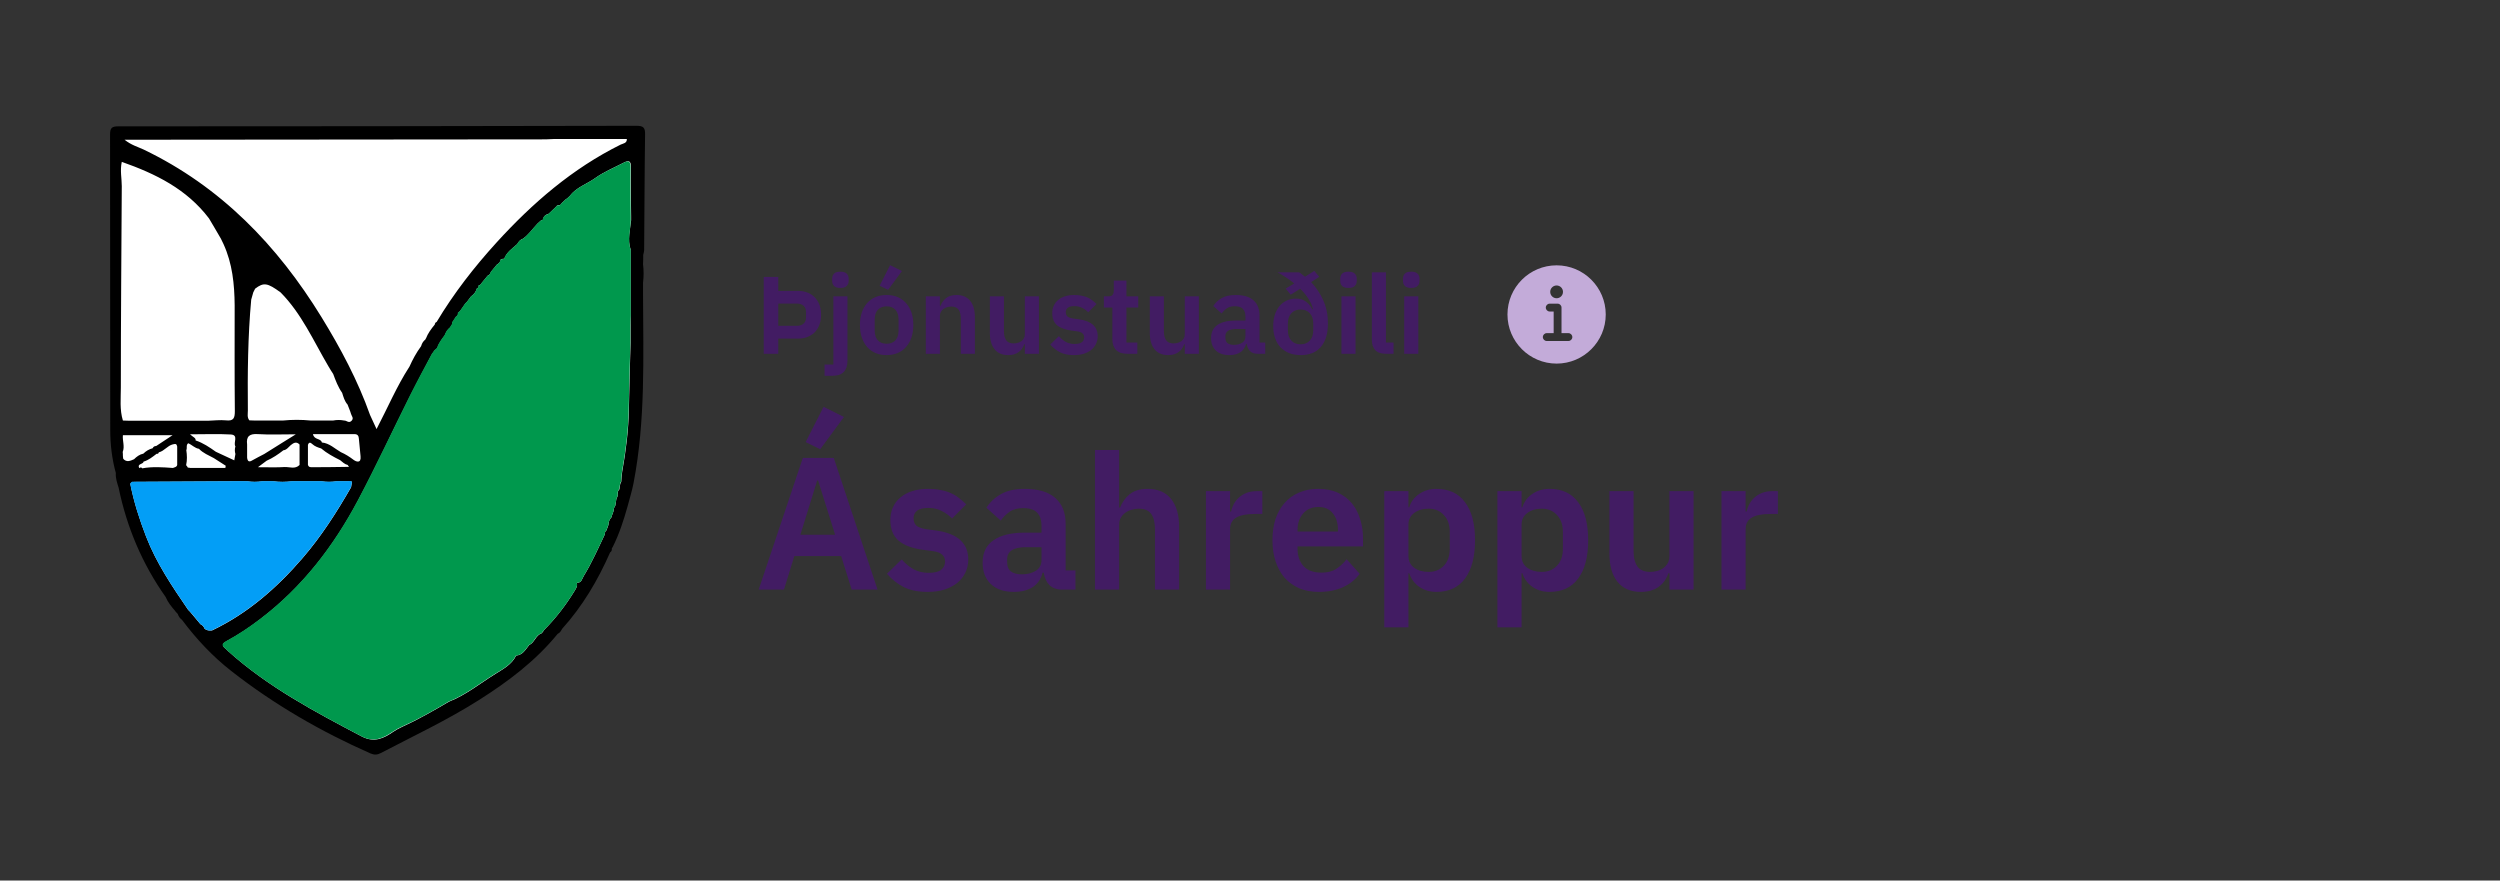 <svg width="318" height="112" viewBox="0 0 318 112" fill="none" xmlns="http://www.w3.org/2000/svg">
<rect x="0" y="0" width="318" height="112" fill="#333333" stroke="none"/>
<g clip-path="url(#clip0_2491:57882)">
<path d="M47.779 95.763C47.614 95.763 47.425 95.716 47.235 95.622C40.73 92.736 34.793 89.211 29.589 85.166C27.365 83.416 25.331 81.311 23.368 78.685L23.344 78.661L23.32 78.638C23.084 78.472 22.942 78.259 22.847 77.999L22.824 77.951L22.516 77.597L22.493 77.573C21.972 76.982 21.546 76.461 21.286 75.846V75.823L21.262 75.799C18.377 71.707 16.366 67.047 15.325 61.961V61.937L15.302 61.843C15.112 61.275 14.923 60.731 14.97 60.163V60.116V60.069C14.521 58.389 14.284 56.615 14.284 54.652C14.284 48.927 14.284 43.203 14.284 37.478C14.284 30.808 14.284 23.877 14.261 17.088C14.261 16.733 14.308 16.52 14.403 16.426C14.474 16.355 14.687 16.308 15.041 16.308C37.75 16.308 59.914 16.284 80.943 16.237C81.345 16.237 81.558 16.284 81.677 16.402C81.771 16.52 81.818 16.733 81.818 17.112C81.771 20.542 81.747 24.019 81.724 27.378C81.724 28.845 81.7 30.287 81.7 31.754C81.7 31.896 81.677 32.038 81.653 32.18C81.629 32.251 81.629 32.322 81.606 32.416V32.44L81.582 33.646V33.67C81.677 34.427 81.677 35.208 81.582 35.965V35.988V37.431C81.582 38.543 81.582 39.678 81.606 40.79C81.653 47.579 81.7 54.604 80.399 61.441C80.281 62.103 80.092 62.789 79.902 63.451C79.808 63.759 79.737 64.066 79.642 64.397C79.24 65.84 78.649 67.733 77.75 69.531L77.608 69.791V69.862C77.608 70.051 77.561 70.098 77.513 70.145L77.442 70.193L77.419 70.264C75.692 74.12 73.705 77.289 71.339 79.915L71.316 79.939L71.292 79.962C71.174 80.199 71.055 80.412 70.843 80.506L70.795 80.53L70.772 80.577C68.359 83.534 65.284 86.136 60.789 88.975C57.785 90.867 54.568 92.499 51.469 94.084C50.452 94.604 49.411 95.148 48.371 95.669C48.158 95.716 47.969 95.763 47.779 95.763Z" fill="white"/>
<path d="M81.936 31.754C81.983 26.881 81.983 21.985 82.054 17.112C82.078 16.213 81.818 16 80.943 16C58.968 16.047 37.016 16.071 15.041 16.071C14.213 16.071 14 16.284 14 17.112C14.024 29.625 14 42.162 14.024 54.675C14.024 56.52 14.236 58.365 14.733 60.163C14.686 60.825 14.899 61.417 15.088 62.032C16.129 67.07 18.092 71.73 21.073 75.941C21.357 76.627 21.83 77.195 22.303 77.739V77.762C22.397 77.88 22.492 77.975 22.61 78.093C22.705 78.401 22.894 78.661 23.154 78.85C24.976 81.287 27.034 83.487 29.423 85.355C34.863 89.613 40.801 93.043 47.117 95.834C47.613 96.047 47.992 96.024 48.441 95.787C52.604 93.611 56.886 91.6 60.883 89.069C64.621 86.704 68.122 84.078 70.937 80.624C71.221 80.506 71.362 80.246 71.504 79.986C74.106 77.1 76.046 73.812 77.607 70.264C77.797 70.145 77.844 69.98 77.82 69.767C77.868 69.696 77.891 69.625 77.939 69.578C78.766 67.922 79.334 66.171 79.831 64.397C80.091 63.404 80.399 62.434 80.588 61.441C82.125 53.469 81.818 45.426 81.794 37.384C81.794 37.218 81.794 37.076 81.794 36.911C81.794 36.603 81.794 36.272 81.794 35.965C81.889 35.184 81.889 34.38 81.794 33.599C81.818 33.197 81.818 32.818 81.818 32.416C81.865 32.203 81.936 31.991 81.936 31.754ZM16.862 17.774C34.39 17.75 51.918 17.75 69.423 17.727C69.778 17.727 70.132 17.68 70.487 17.68C72.309 17.68 74.106 17.68 75.928 17.68H76.401C76.638 17.68 76.874 17.68 77.111 17.68C77.56 17.68 78.033 17.68 78.483 17.68C78.908 17.68 79.334 17.68 79.736 17.68C79.76 18.224 79.263 18.247 78.956 18.389C72.805 21.441 67.743 25.817 63.154 30.855C60.316 33.977 57.714 37.313 55.538 40.956C55.372 41.003 55.325 41.145 55.301 41.287C54.852 41.831 54.426 42.399 54.166 43.085L54.118 43.108V43.179C53.834 43.392 53.669 43.676 53.574 44.007L53.551 44.054C52.959 44.859 52.486 45.734 52.084 46.633C50.475 49.117 49.316 51.86 47.897 54.581C47.59 53.895 47.329 53.327 47.069 52.783C45.508 48.383 43.332 44.315 40.895 40.341C35.289 31.21 28.075 23.735 18.282 19.028C17.524 18.673 16.697 18.46 15.845 17.774H16.862ZM33.917 58.602C34.674 58.271 35.384 57.798 36.046 57.277C36.472 57.23 36.685 56.875 36.992 56.615C37.347 56.331 37.702 56.118 38.104 56.544C38.104 57.419 38.104 58.271 38.104 59.146C37.536 59.714 36.85 59.383 36.212 59.406C35.171 59.477 34.106 59.43 32.805 59.43C33.326 59.051 33.61 58.839 33.917 58.602ZM32.096 58.555C31.646 58.839 31.481 58.649 31.433 58.2C31.433 57.656 31.433 57.088 31.433 56.544C31.291 55.48 31.765 55.148 32.805 55.219C34.296 55.314 35.81 55.243 37.631 55.243C36.898 55.693 36.425 56 35.952 56.284C35.171 56.781 34.39 57.254 33.61 57.75C33.113 58.011 32.593 58.271 32.096 58.555ZM35.975 53.493C35.81 53.493 35.668 53.493 35.502 53.493H32.427C32.19 53.493 31.954 53.469 31.717 53.469C31.41 53.09 31.528 52.641 31.528 52.215C31.481 47.508 31.528 42.801 31.954 38.117C32.048 37.81 32.12 37.502 32.214 37.195C32.285 37.029 32.38 36.887 32.451 36.721C33.539 35.894 34.012 35.965 35.691 37.195C38.364 39.891 39.878 43.368 41.77 46.585C41.96 46.917 42.173 47.248 42.386 47.579C42.693 48.407 43.001 49.235 43.521 49.968C43.687 50.489 43.828 51.032 44.207 51.458C44.349 51.86 44.538 52.239 44.656 52.665C44.727 52.925 45.035 53.185 44.727 53.516C44.373 53.895 44.089 53.469 43.781 53.493C43.308 53.398 42.835 53.398 42.362 53.493C41.416 53.493 40.469 53.493 39.523 53.493C38.341 53.374 37.158 53.374 35.975 53.493ZM39.169 56.591C39.31 56.166 39.523 56.307 39.736 56.497C40.044 56.781 40.446 56.922 40.848 57.041C41.581 57.656 42.409 58.105 43.261 58.531C43.568 58.768 43.828 59.051 44.231 59.146C44.278 59.217 44.325 59.312 44.396 59.383C42.882 59.406 41.345 59.43 39.831 59.43C39.547 59.43 39.263 59.477 39.169 59.122V56.591ZM43.355 57.514C42.575 57.065 41.913 56.379 40.943 56.284C40.801 55.716 39.973 56 39.807 55.219C41.581 55.219 43.332 55.219 45.082 55.219C45.508 55.219 45.626 55.456 45.65 55.811C45.721 56.544 45.792 57.301 45.863 58.034C45.957 58.957 45.342 58.768 44.964 58.484C44.467 58.105 43.947 57.774 43.355 57.514ZM23.698 57.254C23.84 56.993 23.627 56.639 23.935 56.379C24.408 56.568 24.787 57.017 25.307 57.088C25.827 57.632 26.537 57.916 27.199 58.271C27.696 58.602 28.216 58.933 28.713 59.241C28.689 59.335 28.689 59.43 28.666 59.525H24.124C24.053 59.525 23.982 59.501 23.911 59.501C23.84 59.383 23.769 59.264 23.675 59.17C23.817 58.531 23.793 57.892 23.698 57.254ZM27.459 57.467C26.655 56.899 25.827 56.331 24.881 56.024C24.928 55.693 24.574 55.621 24.172 55.243C26.087 55.243 27.743 55.172 29.375 55.267C30.393 55.338 29.636 56.307 29.943 56.781C29.849 57.112 29.849 57.419 29.943 57.75C29.896 58.011 29.849 58.271 29.801 58.555C28.973 58.176 28.216 57.821 27.459 57.467ZM15.372 49.282C15.372 40.743 15.443 32.203 15.49 23.664C15.49 22.694 15.254 21.701 15.49 20.589C19.795 22.103 23.746 24.043 26.584 27.78C27.081 28.632 27.601 29.483 28.098 30.358C28.216 30.595 28.311 30.808 28.429 31.044C29.565 33.528 29.825 36.154 29.849 38.85C29.849 43.321 29.825 47.816 29.872 52.286C29.872 53.161 29.73 53.587 28.737 53.469C28.003 53.398 27.247 53.493 26.513 53.516C26.206 53.516 25.875 53.516 25.567 53.516C25.165 53.516 24.787 53.516 24.384 53.516H23.911C22.019 53.516 20.127 53.516 18.234 53.516H16.342C16.105 53.516 15.869 53.493 15.632 53.493C15.206 52.097 15.372 50.678 15.372 49.282ZM22.539 59.146C22.468 59.43 22.208 59.43 21.995 59.525C20.694 59.43 19.393 59.335 18.092 59.572C17.974 59.406 17.856 59.454 17.714 59.548C17.666 59.454 17.643 59.359 17.643 59.312C17.643 58.98 18.234 59.028 18.258 58.72C18.896 58.531 19.393 58.129 19.914 57.727C20.079 57.75 20.174 57.679 20.198 57.538C20.907 57.372 21.286 56.686 21.995 56.52C22.374 56.426 22.468 56.473 22.539 56.804C22.539 57.585 22.539 58.365 22.539 59.146ZM15.68 58.365C15.656 58.224 15.632 58.105 15.632 57.963C15.632 57.798 15.632 57.656 15.608 57.49C15.892 56.781 15.561 56.071 15.632 55.361H21.948C21.167 55.882 20.529 56.307 19.866 56.733C19.677 56.733 19.512 56.804 19.417 57.017C18.968 57.135 18.565 57.372 18.234 57.703C17.761 57.798 17.383 58.082 17.051 58.413C16.578 58.626 16.105 58.839 15.68 58.365ZM26.726 80.199C26.466 80.199 26.229 80.151 26.017 79.962C25.922 79.702 25.756 79.513 25.496 79.394C25.189 79.016 24.858 78.614 24.526 78.235C24.408 78.093 24.266 77.928 24.148 77.786C24.077 77.715 24.006 77.644 23.935 77.573C21.901 74.593 19.89 71.636 18.589 68.253C17.737 66.053 17.028 63.83 16.578 61.535C16.649 61.464 16.744 61.37 16.815 61.299C21.073 61.275 25.307 61.251 29.565 61.228C30.203 61.228 30.842 61.228 31.481 61.228C31.788 61.275 32.096 61.299 32.403 61.299C32.711 61.299 33.018 61.275 33.349 61.228C33.823 61.228 34.319 61.228 34.792 61.228C35.171 61.275 35.549 61.299 35.928 61.299C36.33 61.299 36.732 61.275 37.111 61.228C38.388 61.228 39.642 61.228 40.919 61.228C41.534 61.322 42.173 61.322 42.788 61.228C43.261 61.228 43.734 61.228 44.231 61.228C44.302 61.228 44.373 61.228 44.467 61.204C44.562 61.228 44.68 61.251 44.775 61.275C44.727 61.511 44.704 61.748 44.656 61.985C42.835 65.154 40.872 68.229 38.483 70.997C35.218 74.782 31.528 78.022 26.963 80.199C26.892 80.199 26.821 80.199 26.726 80.199ZM80.209 31.73V32.227C80.209 34.829 80.209 37.431 80.209 40.033C80.209 40.506 80.209 40.979 80.209 41.452C80.209 42.162 80.209 42.872 80.209 43.581C80.138 46.396 80.044 49.235 79.996 52.05C79.949 54.723 79.618 57.372 79.145 59.998C79.074 60.423 79.05 60.849 79.027 61.275C78.979 61.346 78.956 61.441 78.908 61.511C78.861 61.748 78.814 61.985 78.79 62.245C78.624 62.387 78.577 62.576 78.577 62.765C78.577 62.812 78.577 62.883 78.577 62.955C78.553 63.025 78.553 63.12 78.53 63.191C78.483 63.262 78.459 63.333 78.412 63.404C78.364 63.711 78.317 63.995 78.27 64.303C78.222 64.397 78.175 64.516 78.104 64.61C78.08 64.752 78.057 64.894 78.033 65.036C77.962 65.202 77.915 65.391 77.844 65.556C77.82 65.627 77.797 65.698 77.797 65.769C77.536 66.053 77.394 66.361 77.394 66.739V66.763L77.134 67.472C77.016 67.567 76.945 67.685 76.945 67.827C76.945 67.875 76.945 67.898 76.945 67.946C76.093 69.743 75.289 71.565 74.248 73.268C74.035 73.599 73.988 74.143 73.421 74.119L73.373 74.167C73.491 74.593 73.231 74.9 73.042 75.231C71.978 76.958 70.748 78.567 69.328 80.01C69.257 80.08 69.186 80.175 69.115 80.246V80.27V80.293C69.044 80.388 68.973 80.459 68.902 80.553C68.145 80.79 68.004 81.736 67.318 82.044C66.844 82.612 66.513 83.321 65.638 83.392V83.416C65.094 84.528 64.006 85.095 63.036 85.71C61.073 86.917 59.275 88.407 57.099 89.258C55.159 90.394 53.196 91.529 51.161 92.452C50.759 92.641 50.404 92.83 50.05 93.067C48.82 93.918 47.613 94.51 46.028 93.682C40.044 90.536 34.059 87.366 28.997 82.801C28.902 82.73 28.831 82.612 28.737 82.54C28.193 82.138 28.24 81.878 28.855 81.547C30.345 80.743 31.741 79.82 33.089 78.779C38.459 74.711 42.456 69.507 45.579 63.617C47.897 59.241 49.979 54.746 52.202 50.299C53.101 48.525 54.047 46.775 54.97 45.024C55.041 44.93 55.088 44.859 55.159 44.764L55.183 44.74C55.206 44.669 55.254 44.599 55.325 44.551C55.419 44.456 55.538 44.362 55.632 44.267C55.821 43.652 56.224 43.156 56.602 42.635C56.744 42.257 56.933 41.925 57.264 41.665C57.359 41.523 57.454 41.358 57.548 41.216V41.003C57.619 40.908 57.666 40.837 57.737 40.743L57.761 40.695C57.856 40.553 57.95 40.412 58.021 40.293C58.211 40.199 58.282 40.033 58.282 39.82H58.258C58.352 39.726 58.447 39.655 58.542 39.56C58.755 39.252 58.968 38.945 59.18 38.638C59.275 38.543 59.346 38.448 59.441 38.354C59.606 38.141 59.772 37.904 59.937 37.691C60.103 37.573 60.269 37.431 60.387 37.266C60.505 37.1 60.6 36.934 60.647 36.721C60.836 36.651 60.907 36.509 60.907 36.319C60.907 36.296 60.907 36.296 60.907 36.272C61.096 36.272 61.215 36.154 61.286 35.988C61.546 35.681 61.782 35.373 62.043 35.066C62.255 34.971 62.397 34.829 62.445 34.593C62.705 34.285 62.965 33.977 63.225 33.646C63.509 33.504 63.675 33.268 63.722 32.96C63.864 32.937 64.006 32.913 64.148 32.913C64.455 32.085 65.189 31.588 65.804 31.044C65.969 30.737 66.182 30.477 66.537 30.358C67.27 29.838 67.767 29.081 68.382 28.442C68.477 28.371 68.548 28.277 68.642 28.206C68.713 28.135 68.808 28.064 68.879 27.993C68.926 27.969 68.997 27.969 69.068 27.969C69.115 27.52 69.399 27.307 69.801 27.189C70.109 26.905 70.416 26.597 70.724 26.313C70.842 26.101 71.031 26.077 71.244 26.077V26.101C71.315 26.006 71.41 25.911 71.481 25.817C71.623 25.675 71.788 25.533 71.93 25.391C72.025 25.32 72.12 25.273 72.19 25.202C72.285 25.107 72.38 25.036 72.474 24.942C73.302 23.83 74.627 23.428 75.691 22.671C76.803 21.866 78.08 21.346 79.311 20.707C79.973 20.352 80.28 20.447 80.257 21.299C80.209 23.38 80.257 25.462 80.28 27.544C80.28 27.709 80.28 27.851 80.28 28.017C80.162 29.199 79.784 30.477 80.209 31.73Z" fill="black"/>
<path d="M24.124 59.525C24.053 59.525 23.982 59.501 23.911 59.501C24.006 59.454 24.077 59.454 24.124 59.525Z" fill="black"/>
<path d="M55.253 44.504C55.206 44.551 55.159 44.622 55.111 44.693C55.135 44.622 55.182 44.551 55.253 44.504Z" fill="black"/>
<path d="M26.016 79.962C25.922 79.702 25.756 79.513 25.496 79.394C25.188 79.016 24.857 78.614 24.55 78.235C24.408 78.093 24.289 77.928 24.148 77.786C24.076 77.715 24.006 77.644 23.935 77.573C21.9 74.593 19.89 71.636 18.565 68.229C17.713 66.03 17.004 63.806 16.554 61.511C16.531 61.606 16.507 61.677 16.483 61.772C16.507 61.701 16.531 61.606 16.554 61.511C16.625 61.441 16.696 61.346 16.791 61.275C21.049 61.251 25.283 61.228 29.541 61.204C30.179 61.204 30.818 61.204 31.457 61.204C31.528 61.18 31.528 61.18 31.457 61.204C32.072 61.299 32.711 61.299 33.325 61.204C33.799 61.204 34.295 61.204 34.768 61.204C35.549 61.322 36.33 61.299 37.11 61.204C38.388 61.204 39.641 61.204 40.919 61.204C41.534 61.299 42.172 61.299 42.787 61.204C43.261 61.204 43.733 61.204 44.23 61.204C44.301 61.204 44.372 61.204 44.467 61.18C44.562 61.204 44.68 61.228 44.774 61.251C44.727 61.488 44.703 61.724 44.656 61.961C42.835 65.131 40.871 68.206 38.482 70.973C35.218 74.758 31.528 77.999 26.962 80.175C26.631 80.246 26.3 80.199 26.016 79.962Z" fill="#039EF6"/>
<path d="M80.185 41.429C80.185 42.138 80.185 42.848 80.185 43.558C80.114 46.373 80.02 49.211 79.972 52.026C79.925 54.699 79.594 57.348 79.121 59.974C79.05 60.4 79.026 60.825 79.003 61.251C78.955 61.322 78.932 61.417 78.884 61.488C78.837 61.724 78.813 61.985 78.766 62.221C78.553 62.41 78.553 62.671 78.577 62.931C78.553 63.002 78.553 63.073 78.53 63.167C78.482 63.238 78.459 63.309 78.411 63.404C78.364 63.711 78.317 63.995 78.269 64.303C78.222 64.397 78.175 64.516 78.104 64.61C78.08 64.752 78.056 64.894 78.033 65.036C77.962 65.202 77.915 65.367 77.844 65.556C77.82 65.627 77.796 65.698 77.796 65.769C77.536 66.053 77.394 66.361 77.394 66.763C77.299 66.999 77.205 67.236 77.134 67.472C77.299 67.638 77.299 67.638 77.134 67.472C76.968 67.591 76.921 67.756 76.945 67.946C76.093 69.743 75.289 71.565 74.248 73.268C74.035 73.599 73.988 74.143 73.42 74.119L73.373 74.167C73.491 74.593 73.231 74.9 73.042 75.231C71.977 76.958 70.747 78.567 69.328 80.009C69.257 80.08 69.186 80.175 69.115 80.246L69.091 80.27C69.068 80.293 69.068 80.293 69.091 80.27C69.02 80.364 68.95 80.459 68.879 80.553C68.098 80.79 67.98 81.736 67.294 82.044C66.82 82.611 66.489 83.321 65.614 83.392V83.416C65.046 84.528 63.982 85.095 63.012 85.686C61.049 86.893 59.251 88.383 57.075 89.235C55.135 90.394 53.172 91.506 51.114 92.428C50.712 92.617 50.357 92.807 50.002 93.043C48.772 93.895 47.566 94.486 45.981 93.658C39.996 90.512 34.012 87.342 28.95 82.777C28.855 82.706 28.784 82.588 28.689 82.517C28.145 82.115 28.192 81.855 28.808 81.523C30.298 80.719 31.693 79.773 33.042 78.756C38.411 74.687 42.409 69.483 45.531 63.593C47.849 59.217 49.931 54.723 52.155 50.276C53.03 48.501 54 46.751 54.922 45.001C54.993 44.906 55.064 44.835 55.111 44.74L55.135 44.717C55.159 44.646 55.206 44.575 55.277 44.528C55.372 44.433 55.49 44.338 55.585 44.244C55.774 43.629 56.176 43.132 56.554 42.611C56.696 42.233 56.886 41.902 57.217 41.642C57.311 41.5 57.406 41.334 57.501 41.192C57.501 41.121 57.501 41.05 57.501 40.979C57.572 40.885 57.619 40.814 57.69 40.719L57.714 40.672C57.737 40.53 57.761 40.412 57.855 40.317C57.761 40.412 57.714 40.53 57.714 40.672C57.808 40.53 57.903 40.388 57.974 40.27C58.163 40.175 58.234 40.009 58.234 39.797H58.21C58.305 39.726 58.4 39.631 58.494 39.56C58.707 39.252 58.92 38.945 59.133 38.638C59.227 38.543 59.298 38.448 59.393 38.377C59.559 38.164 59.724 37.928 59.89 37.715C60.221 37.455 60.528 37.194 60.599 36.745C60.789 36.651 60.883 36.508 60.86 36.296C61.049 36.296 61.167 36.177 61.238 36.012C61.498 35.704 61.735 35.397 61.995 35.089C61.995 35.018 61.995 35.018 61.995 35.089C62.208 34.995 62.35 34.853 62.397 34.616C62.657 34.309 62.917 34.001 63.178 33.67C63.178 33.575 63.178 33.575 63.178 33.67C63.462 33.528 63.627 33.291 63.675 32.984C63.816 32.96 63.958 32.96 64.1 32.937C64.408 32.109 65.141 31.612 65.756 31.068C65.922 30.761 66.135 30.5 66.489 30.382C67.223 29.862 67.719 29.105 68.334 28.466C68.429 28.395 68.5 28.3 68.595 28.229C68.666 28.159 68.76 28.087 68.831 28.017C68.879 27.993 68.95 27.993 69.02 27.993C69.068 27.543 69.352 27.331 69.754 27.212C70.061 26.928 70.369 26.621 70.676 26.337C70.794 26.124 70.984 26.101 71.197 26.101V26.124C71.268 26.029 71.362 25.935 71.433 25.84C71.575 25.698 71.741 25.556 71.883 25.415C71.977 25.344 72.048 25.296 72.143 25.225C72.237 25.131 72.332 25.06 72.427 24.965C73.255 23.853 74.579 23.451 75.644 22.694C76.755 21.89 78.033 21.37 79.263 20.731C79.925 20.376 80.233 20.471 80.209 21.322C80.162 23.404 80.209 25.485 80.233 27.567C80.469 27.354 80.469 27.354 80.233 27.567C80.233 27.733 80.233 27.875 80.233 28.04C80.446 28.821 80.446 28.821 80.233 28.04C80.185 29.294 79.807 30.548 80.233 31.801C80.233 31.967 80.233 32.132 80.233 32.298C80.493 32.984 80.493 32.984 80.233 32.298C80.233 34.9 80.233 37.502 80.233 40.104C80.209 40.483 80.185 40.956 80.185 41.429Z" fill="#00984D"/>
</g>
<path d="M97.148 45V35.228H98.996V37.006H101.544C101.992 37.006 102.393 37.081 102.748 37.23C103.112 37.379 103.42 37.589 103.672 37.86C103.924 38.121 104.115 38.439 104.246 38.812C104.377 39.176 104.442 39.582 104.442 40.03C104.442 40.478 104.377 40.889 104.246 41.262C104.115 41.635 103.924 41.957 103.672 42.228C103.42 42.489 103.112 42.695 102.748 42.844C102.393 42.993 101.992 43.068 101.544 43.068H98.996V45H97.148ZM98.996 41.444H101.376C101.731 41.444 102.011 41.351 102.216 41.164C102.421 40.977 102.524 40.707 102.524 40.352V39.708C102.524 39.353 102.421 39.083 102.216 38.896C102.011 38.709 101.731 38.616 101.376 38.616H98.996V41.444ZM106.005 37.692H107.797V45.882C107.797 46.498 107.643 46.969 107.335 47.296C107.027 47.632 106.537 47.8 105.865 47.8H104.885V46.372H106.005V37.692ZM106.901 36.628C106.527 36.628 106.257 36.544 106.089 36.376C105.93 36.208 105.851 35.993 105.851 35.732V35.452C105.851 35.191 105.93 34.976 106.089 34.808C106.257 34.64 106.527 34.556 106.901 34.556C107.265 34.556 107.531 34.64 107.699 34.808C107.867 34.976 107.951 35.191 107.951 35.452V35.732C107.951 35.993 107.867 36.208 107.699 36.376C107.531 36.544 107.265 36.628 106.901 36.628ZM112.772 45.168C112.249 45.168 111.778 45.079 111.358 44.902C110.947 44.725 110.593 44.468 110.294 44.132C110.005 43.796 109.781 43.395 109.622 42.928C109.463 42.452 109.384 41.92 109.384 41.332C109.384 40.744 109.463 40.217 109.622 39.75C109.781 39.283 110.005 38.887 110.294 38.56C110.593 38.224 110.947 37.967 111.358 37.79C111.778 37.613 112.249 37.524 112.772 37.524C113.295 37.524 113.766 37.613 114.186 37.79C114.606 37.967 114.961 38.224 115.25 38.56C115.549 38.887 115.777 39.283 115.936 39.75C116.095 40.217 116.174 40.744 116.174 41.332C116.174 41.92 116.095 42.452 115.936 42.928C115.777 43.395 115.549 43.796 115.25 44.132C114.961 44.468 114.606 44.725 114.186 44.902C113.766 45.079 113.295 45.168 112.772 45.168ZM112.772 43.726C113.248 43.726 113.621 43.581 113.892 43.292C114.163 43.003 114.298 42.578 114.298 42.018V40.66C114.298 40.109 114.163 39.689 113.892 39.4C113.621 39.111 113.248 38.966 112.772 38.966C112.305 38.966 111.937 39.111 111.666 39.4C111.395 39.689 111.26 40.109 111.26 40.66V42.018C111.26 42.578 111.395 43.003 111.666 43.292C111.937 43.581 112.305 43.726 112.772 43.726ZM112.968 36.866L111.89 36.348L113.22 33.73L114.732 34.472L112.968 36.866ZM117.763 45V37.692H119.555V38.91H119.625C119.774 38.518 120.007 38.191 120.325 37.93C120.651 37.659 121.099 37.524 121.669 37.524C122.425 37.524 123.003 37.771 123.405 38.266C123.806 38.761 124.007 39.465 124.007 40.38V45H122.215V40.562C122.215 40.039 122.121 39.647 121.935 39.386C121.748 39.125 121.44 38.994 121.011 38.994C120.824 38.994 120.642 39.022 120.465 39.078C120.297 39.125 120.143 39.199 120.003 39.302C119.872 39.395 119.765 39.517 119.681 39.666C119.597 39.806 119.555 39.974 119.555 40.17V45H117.763ZM130.361 43.782H130.291C130.226 43.969 130.137 44.146 130.025 44.314C129.922 44.473 129.787 44.617 129.619 44.748C129.46 44.879 129.264 44.981 129.031 45.056C128.807 45.131 128.546 45.168 128.247 45.168C127.491 45.168 126.912 44.921 126.511 44.426C126.11 43.931 125.909 43.227 125.909 42.312V37.692H127.701V42.13C127.701 42.634 127.799 43.021 127.995 43.292C128.191 43.553 128.504 43.684 128.933 43.684C129.11 43.684 129.283 43.661 129.451 43.614C129.628 43.567 129.782 43.497 129.913 43.404C130.044 43.301 130.151 43.18 130.235 43.04C130.319 42.891 130.361 42.718 130.361 42.522V37.692H132.153V45H130.361V43.782ZM136.618 45.168C135.918 45.168 135.33 45.051 134.854 44.818C134.378 44.575 133.958 44.244 133.594 43.824L134.686 42.76C134.956 43.068 135.25 43.311 135.568 43.488C135.894 43.665 136.268 43.754 136.688 43.754C137.117 43.754 137.425 43.679 137.612 43.53C137.808 43.381 137.906 43.175 137.906 42.914C137.906 42.699 137.836 42.531 137.696 42.41C137.565 42.279 137.336 42.191 137.01 42.144L136.282 42.046C135.488 41.943 134.882 41.719 134.462 41.374C134.051 41.019 133.846 40.506 133.846 39.834C133.846 39.479 133.911 39.162 134.042 38.882C134.172 38.593 134.359 38.35 134.602 38.154C134.844 37.949 135.134 37.795 135.47 37.692C135.815 37.58 136.198 37.524 136.618 37.524C136.972 37.524 137.285 37.552 137.556 37.608C137.836 37.655 138.088 37.729 138.312 37.832C138.536 37.925 138.741 38.047 138.928 38.196C139.114 38.336 139.296 38.495 139.474 38.672L138.424 39.722C138.209 39.498 137.952 39.311 137.654 39.162C137.355 39.013 137.028 38.938 136.674 38.938C136.282 38.938 135.997 39.008 135.82 39.148C135.652 39.288 135.568 39.47 135.568 39.694C135.568 39.937 135.638 40.123 135.778 40.254C135.927 40.375 136.174 40.464 136.52 40.52L137.262 40.618C138.839 40.842 139.628 41.561 139.628 42.774C139.628 43.129 139.553 43.455 139.404 43.754C139.264 44.043 139.063 44.295 138.802 44.51C138.54 44.715 138.223 44.879 137.85 45C137.486 45.112 137.075 45.168 136.618 45.168ZM143.382 45C142.766 45 142.295 44.841 141.968 44.524C141.651 44.197 141.492 43.735 141.492 43.138V39.12H140.414V37.692H140.974C141.245 37.692 141.427 37.631 141.52 37.51C141.623 37.379 141.674 37.188 141.674 36.936V35.69H143.284V37.692H144.782V39.12H143.284V43.572H144.67V45H143.382ZM150.705 43.782H150.635C150.569 43.969 150.481 44.146 150.369 44.314C150.266 44.473 150.131 44.617 149.963 44.748C149.804 44.879 149.608 44.981 149.375 45.056C149.151 45.131 148.889 45.168 148.591 45.168C147.835 45.168 147.256 44.921 146.855 44.426C146.453 43.931 146.253 43.227 146.253 42.312V37.692H148.045V42.13C148.045 42.634 148.143 43.021 148.339 43.292C148.535 43.553 148.847 43.684 149.277 43.684C149.454 43.684 149.627 43.661 149.795 43.614C149.972 43.567 150.126 43.497 150.257 43.404C150.387 43.301 150.495 43.18 150.579 43.04C150.663 42.891 150.705 42.718 150.705 42.522V37.692H152.497V45H150.705V43.782ZM159.943 45C159.551 45 159.239 44.888 159.005 44.664C158.781 44.431 158.641 44.123 158.585 43.74H158.501C158.38 44.216 158.133 44.575 157.759 44.818C157.386 45.051 156.924 45.168 156.373 45.168C155.627 45.168 155.053 44.972 154.651 44.58C154.25 44.188 154.049 43.665 154.049 43.012C154.049 42.256 154.32 41.696 154.861 41.332C155.403 40.959 156.173 40.772 157.171 40.772H158.417V40.24C158.417 39.829 158.31 39.512 158.095 39.288C157.881 39.064 157.535 38.952 157.059 38.952C156.639 38.952 156.299 39.045 156.037 39.232C155.785 39.409 155.571 39.624 155.393 39.876L154.329 38.924C154.6 38.504 154.959 38.168 155.407 37.916C155.855 37.655 156.448 37.524 157.185 37.524C158.175 37.524 158.926 37.748 159.439 38.196C159.953 38.644 160.209 39.288 160.209 40.128V43.572H160.937V45H159.943ZM156.975 43.866C157.377 43.866 157.717 43.777 157.997 43.6C158.277 43.423 158.417 43.161 158.417 42.816V41.85H157.269C156.336 41.85 155.869 42.149 155.869 42.746V42.984C155.869 43.283 155.963 43.507 156.149 43.656C156.345 43.796 156.621 43.866 156.975 43.866ZM167.806 35.214L166.77 35.886C167.414 36.558 167.932 37.333 168.324 38.21C168.716 39.087 168.912 40.063 168.912 41.136C168.912 41.827 168.828 42.429 168.66 42.942C168.492 43.446 168.254 43.866 167.946 44.202C167.647 44.529 167.288 44.771 166.868 44.93C166.448 45.089 165.981 45.168 165.468 45.168C164.917 45.168 164.422 45.084 163.984 44.916C163.554 44.739 163.186 44.491 162.878 44.174C162.579 43.857 162.35 43.469 162.192 43.012C162.033 42.555 161.954 42.046 161.954 41.486C161.954 40.963 162.019 40.487 162.15 40.058C162.29 39.629 162.486 39.26 162.738 38.952C162.99 38.644 163.293 38.406 163.648 38.238C164.012 38.07 164.413 37.986 164.852 37.986C165.356 37.986 165.776 38.112 166.112 38.364C166.457 38.607 166.728 38.938 166.924 39.358L167.008 39.316C166.896 38.84 166.695 38.387 166.406 37.958C166.126 37.529 165.785 37.118 165.384 36.726L164.18 37.482L163.536 36.712L164.628 36.054C164.301 35.783 163.956 35.531 163.592 35.298C163.237 35.065 162.878 34.845 162.514 34.64H165.244C165.374 34.715 165.5 34.803 165.622 34.906C165.743 34.999 165.869 35.097 166 35.2L167.176 34.458L167.806 35.214ZM165.44 43.796C165.934 43.796 166.326 43.637 166.616 43.32C166.905 43.003 167.05 42.559 167.05 41.99V41.178C167.05 40.609 166.905 40.165 166.616 39.848C166.326 39.531 165.934 39.372 165.44 39.372C164.936 39.372 164.539 39.531 164.25 39.848C163.96 40.165 163.816 40.609 163.816 41.178V41.99C163.816 42.559 163.96 43.003 164.25 43.32C164.539 43.637 164.936 43.796 165.44 43.796ZM171.528 36.628C171.154 36.628 170.884 36.544 170.716 36.376C170.557 36.208 170.478 35.993 170.478 35.732V35.452C170.478 35.191 170.557 34.976 170.716 34.808C170.884 34.64 171.154 34.556 171.528 34.556C171.892 34.556 172.158 34.64 172.326 34.808C172.494 34.976 172.578 35.191 172.578 35.452V35.732C172.578 35.993 172.494 36.208 172.326 36.376C172.158 36.544 171.892 36.628 171.528 36.628ZM170.632 37.692H172.424V45H170.632V37.692ZM176.293 45C175.677 45 175.224 44.846 174.935 44.538C174.646 44.23 174.501 43.796 174.501 43.236V34.64H176.293V43.572H177.259V45H176.293ZM179.512 36.628C179.139 36.628 178.868 36.544 178.7 36.376C178.541 36.208 178.462 35.993 178.462 35.732V35.452C178.462 35.191 178.541 34.976 178.7 34.808C178.868 34.64 179.139 34.556 179.512 34.556C179.876 34.556 180.142 34.64 180.31 34.808C180.478 34.976 180.562 35.191 180.562 35.452V35.732C180.562 35.993 180.478 36.208 180.31 36.376C180.142 36.544 179.876 36.628 179.512 36.628ZM178.616 37.692H180.408V45H178.616V37.692Z" fill="#421C63"/>
<path d="M198 33.75C194.554 33.75 191.75 36.554 191.75 40C191.75 43.446 194.554 46.25 198 46.25C201.446 46.25 204.25 43.446 204.25 40C204.25 36.554 201.446 33.75 198 33.75ZM198 36.312C198.449 36.312 198.812 36.676 198.812 37.125C198.812 37.574 198.449 37.938 198 37.938C197.551 37.938 197.188 37.574 197.188 37.125C197.188 36.676 197.551 36.312 198 36.312ZM199.5 43.375H196.75C196.474 43.375 196.25 43.151 196.25 42.875C196.25 42.599 196.474 42.375 196.75 42.375H197.625V39.625H197.125C196.849 39.625 196.625 39.401 196.625 39.125C196.625 38.849 196.849 38.625 197.125 38.625H198.125C198.401 38.625 198.625 38.849 198.625 39.125V42.375H199.5C199.776 42.375 200 42.599 200 42.875C200 43.151 199.776 43.375 199.5 43.375Z" fill="#C3ABD9"/>
<path d="M108.336 75L106.992 70.728H101.04L99.72 75H96.504L102.12 58.248H106.056L111.624 75H108.336ZM104.064 61.128H103.944L101.808 68.016H106.224L104.064 61.128ZM104.328 57.144L102.48 56.232L104.76 51.744L107.352 53.04L104.328 57.144ZM118.005 75.288C116.805 75.288 115.797 75.088 114.981 74.688C114.165 74.272 113.445 73.704 112.821 72.984L114.693 71.16C115.157 71.688 115.661 72.104 116.205 72.408C116.765 72.712 117.405 72.864 118.125 72.864C118.861 72.864 119.389 72.736 119.709 72.48C120.045 72.224 120.213 71.872 120.213 71.424C120.213 71.056 120.093 70.768 119.853 70.56C119.629 70.336 119.237 70.184 118.677 70.104L117.429 69.936C116.069 69.76 115.029 69.376 114.309 68.784C113.605 68.176 113.253 67.296 113.253 66.144C113.253 65.536 113.365 64.992 113.589 64.512C113.813 64.016 114.133 63.6 114.549 63.264C114.965 62.912 115.461 62.648 116.037 62.472C116.629 62.28 117.285 62.184 118.005 62.184C118.613 62.184 119.149 62.232 119.613 62.328C120.093 62.408 120.525 62.536 120.909 62.712C121.293 62.872 121.645 63.08 121.965 63.336C122.285 63.576 122.597 63.848 122.901 64.152L121.101 65.952C120.733 65.568 120.293 65.248 119.781 64.992C119.269 64.736 118.709 64.608 118.101 64.608C117.429 64.608 116.941 64.728 116.637 64.968C116.349 65.208 116.205 65.52 116.205 65.904C116.205 66.32 116.325 66.64 116.565 66.864C116.821 67.072 117.245 67.224 117.837 67.32L119.109 67.488C121.813 67.872 123.165 69.104 123.165 71.184C123.165 71.792 123.037 72.352 122.781 72.864C122.541 73.36 122.197 73.792 121.749 74.16C121.301 74.512 120.757 74.792 120.117 75C119.493 75.192 118.789 75.288 118.005 75.288ZM135.094 75C134.422 75 133.886 74.808 133.486 74.424C133.102 74.024 132.862 73.496 132.766 72.84H132.622C132.414 73.656 131.99 74.272 131.35 74.688C130.71 75.088 129.918 75.288 128.974 75.288C127.694 75.288 126.71 74.952 126.022 74.28C125.334 73.608 124.99 72.712 124.99 71.592C124.99 70.296 125.454 69.336 126.382 68.712C127.31 68.072 128.63 67.752 130.342 67.752H132.478V66.84C132.478 66.136 132.294 65.592 131.926 65.208C131.558 64.824 130.966 64.632 130.15 64.632C129.43 64.632 128.846 64.792 128.398 65.112C127.966 65.416 127.598 65.784 127.294 66.216L125.47 64.584C125.934 63.864 126.55 63.288 127.318 62.856C128.086 62.408 129.102 62.184 130.366 62.184C132.062 62.184 133.35 62.568 134.23 63.336C135.11 64.104 135.55 65.208 135.55 66.648V72.552H136.798V75H135.094ZM130.006 73.056C130.694 73.056 131.278 72.904 131.758 72.6C132.238 72.296 132.478 71.848 132.478 71.256V69.6H130.51C128.91 69.6 128.11 70.112 128.11 71.136V71.544C128.11 72.056 128.27 72.44 128.59 72.696C128.926 72.936 129.398 73.056 130.006 73.056ZM139.284 57.24H142.356V64.56H142.476C142.732 63.888 143.132 63.328 143.676 62.88C144.236 62.416 145.004 62.184 145.98 62.184C147.276 62.184 148.268 62.608 148.956 63.456C149.644 64.304 149.988 65.512 149.988 67.08V75H146.916V67.392C146.916 66.496 146.756 65.824 146.436 65.376C146.116 64.928 145.588 64.704 144.852 64.704C144.532 64.704 144.22 64.752 143.916 64.848C143.628 64.928 143.364 65.056 143.124 65.232C142.9 65.392 142.716 65.6 142.572 65.856C142.428 66.096 142.356 66.384 142.356 66.72V75H139.284V57.24ZM153.393 75V62.472H156.465V65.064H156.585C156.665 64.728 156.785 64.408 156.945 64.104C157.121 63.784 157.345 63.504 157.617 63.264C157.889 63.024 158.209 62.832 158.577 62.688C158.961 62.544 159.401 62.472 159.897 62.472H160.569V65.376H159.609C158.569 65.376 157.785 65.528 157.257 65.832C156.729 66.136 156.465 66.632 156.465 67.32V75H153.393ZM167.762 75.288C166.834 75.288 166.002 75.136 165.266 74.832C164.546 74.512 163.93 74.072 163.418 73.512C162.922 72.936 162.538 72.248 162.266 71.448C161.994 70.632 161.858 69.72 161.858 68.712C161.858 67.72 161.986 66.824 162.242 66.024C162.514 65.224 162.898 64.544 163.394 63.984C163.89 63.408 164.498 62.968 165.218 62.664C165.938 62.344 166.754 62.184 167.666 62.184C168.642 62.184 169.49 62.352 170.21 62.688C170.93 63.024 171.522 63.48 171.986 64.056C172.45 64.632 172.794 65.304 173.018 66.072C173.258 66.824 173.378 67.632 173.378 68.496V69.504H165.05V69.816C165.05 70.728 165.306 71.464 165.818 72.024C166.33 72.568 167.09 72.84 168.098 72.84C168.866 72.84 169.49 72.68 169.97 72.36C170.466 72.04 170.906 71.632 171.29 71.136L172.946 72.984C172.434 73.704 171.73 74.272 170.834 74.688C169.954 75.088 168.93 75.288 167.762 75.288ZM167.714 64.488C166.898 64.488 166.25 64.76 165.77 65.304C165.29 65.848 165.05 66.552 165.05 67.416V67.608H170.186V67.392C170.186 66.528 169.97 65.832 169.538 65.304C169.122 64.76 168.514 64.488 167.714 64.488ZM176.081 62.472H179.153V64.536H179.249C179.473 63.816 179.897 63.248 180.521 62.832C181.145 62.4 181.873 62.184 182.705 62.184C184.305 62.184 185.521 62.752 186.353 63.888C187.201 65.008 187.625 66.616 187.625 68.712C187.625 70.824 187.201 72.448 186.353 73.584C185.521 74.72 184.305 75.288 182.705 75.288C181.873 75.288 181.145 75.072 180.521 74.64C179.913 74.208 179.489 73.632 179.249 72.912H179.153V79.8H176.081V62.472ZM181.721 72.744C182.521 72.744 183.169 72.48 183.665 71.952C184.161 71.424 184.409 70.712 184.409 69.816V67.656C184.409 66.76 184.161 66.048 183.665 65.52C183.169 64.976 182.521 64.704 181.721 64.704C180.985 64.704 180.369 64.888 179.873 65.256C179.393 65.624 179.153 66.112 179.153 66.72V70.704C179.153 71.36 179.393 71.864 179.873 72.216C180.369 72.568 180.985 72.744 181.721 72.744ZM190.471 62.472H193.543V64.536H193.639C193.863 63.816 194.287 63.248 194.911 62.832C195.535 62.4 196.263 62.184 197.095 62.184C198.695 62.184 199.911 62.752 200.743 63.888C201.591 65.008 202.015 66.616 202.015 68.712C202.015 70.824 201.591 72.448 200.743 73.584C199.911 74.72 198.695 75.288 197.095 75.288C196.263 75.288 195.535 75.072 194.911 74.64C194.303 74.208 193.879 73.632 193.639 72.912H193.543V79.8H190.471V62.472ZM196.111 72.744C196.911 72.744 197.559 72.48 198.055 71.952C198.551 71.424 198.799 70.712 198.799 69.816V67.656C198.799 66.76 198.551 66.048 198.055 65.52C197.559 64.976 196.911 64.704 196.111 64.704C195.375 64.704 194.759 64.888 194.263 65.256C193.783 65.624 193.543 66.112 193.543 66.72V70.704C193.543 71.36 193.783 71.864 194.263 72.216C194.759 72.568 195.375 72.744 196.111 72.744ZM212.35 72.912H212.23C212.118 73.232 211.966 73.536 211.774 73.824C211.598 74.096 211.366 74.344 211.078 74.568C210.806 74.792 210.47 74.968 210.07 75.096C209.686 75.224 209.238 75.288 208.726 75.288C207.43 75.288 206.438 74.864 205.75 74.016C205.062 73.168 204.718 71.96 204.718 70.392V62.472H207.79V70.08C207.79 70.944 207.958 71.608 208.294 72.072C208.63 72.52 209.166 72.744 209.902 72.744C210.206 72.744 210.502 72.704 210.79 72.624C211.094 72.544 211.358 72.424 211.582 72.264C211.806 72.088 211.99 71.88 212.134 71.64C212.278 71.384 212.35 71.088 212.35 70.752V62.472H215.422V75H212.35V72.912ZM218.971 75V62.472H222.043V65.064H222.163C222.243 64.728 222.363 64.408 222.523 64.104C222.699 63.784 222.923 63.504 223.195 63.264C223.467 63.024 223.787 62.832 224.155 62.688C224.539 62.544 224.979 62.472 225.475 62.472H226.147V65.376H225.187C224.147 65.376 223.363 65.528 222.835 65.832C222.307 66.136 222.043 66.632 222.043 67.32V75H218.971Z" fill="#421C63"/>
<defs>
<clipPath id="clip0_2491:57882">
<rect width="80" height="80" fill="white" transform="translate(8 16)"/>
</clipPath>
</defs>
</svg>
